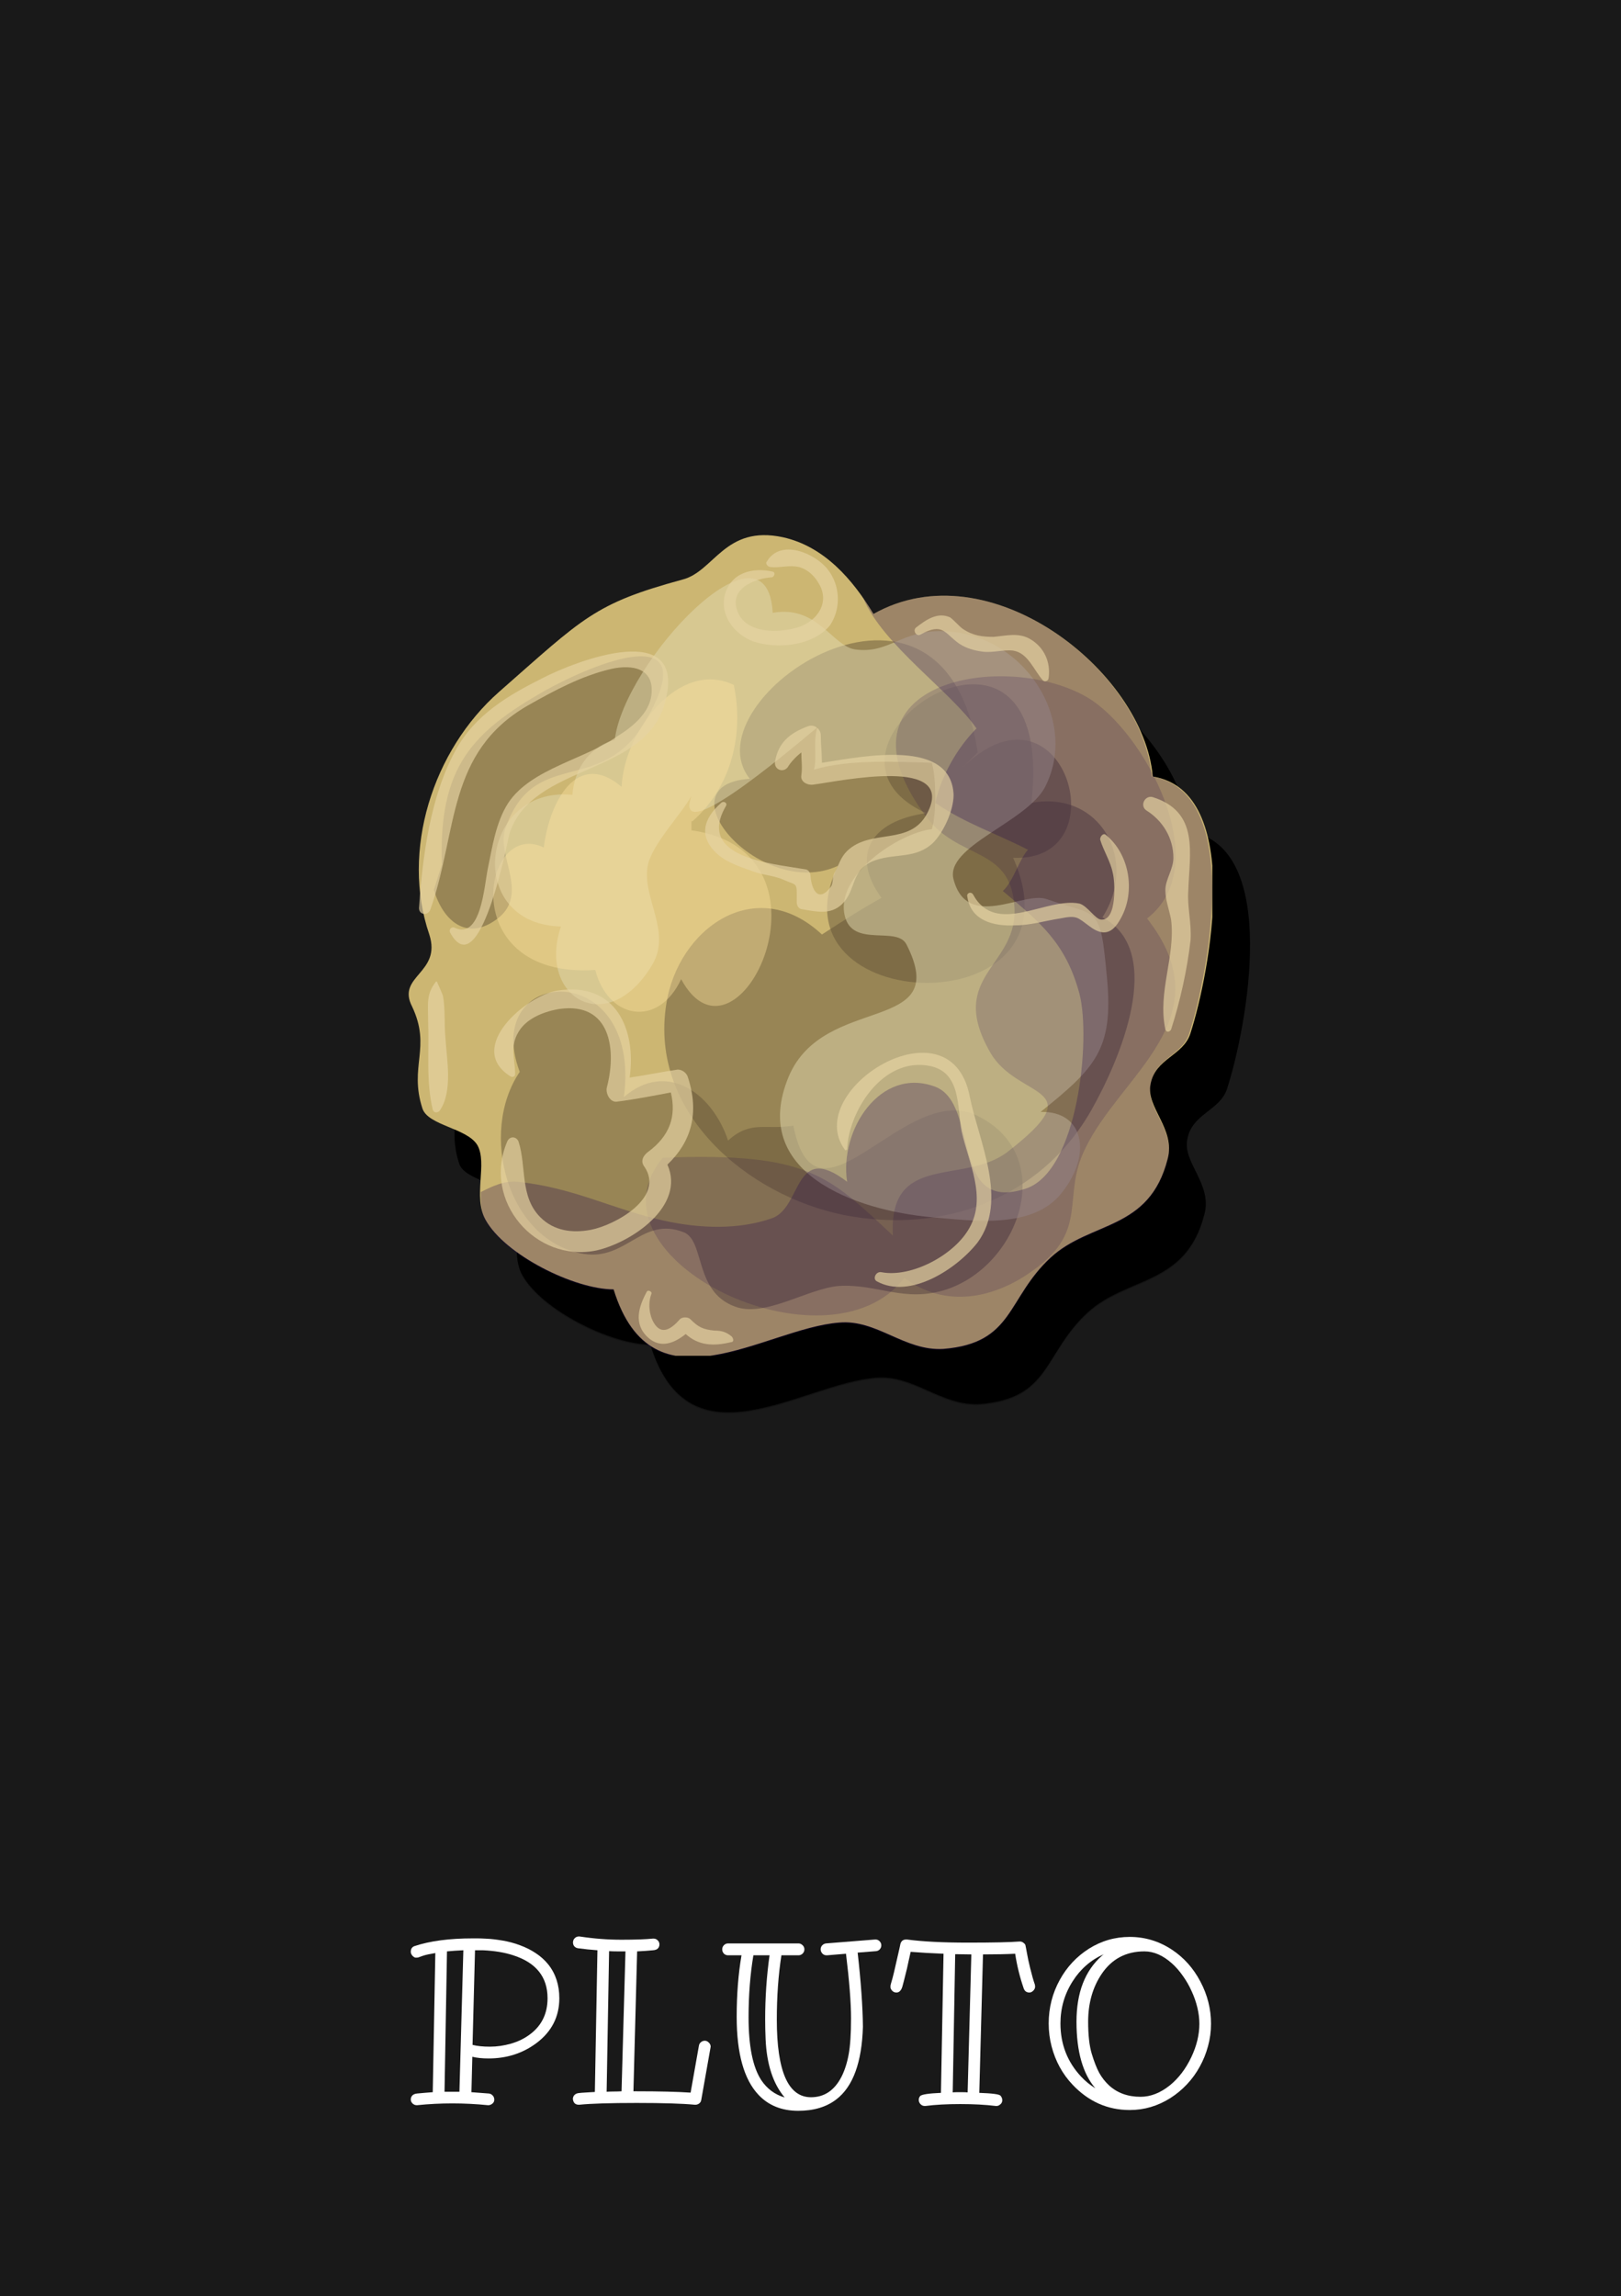 <svg width="706" height="1000" viewBox="0 0 706 1000" fill="none" xmlns="http://www.w3.org/2000/svg">
<path d="M706 0H0V1000H706V0Z" fill="#191919"/>
<g filter="url(#filter0_f_1_881)">
<path d="M396.422 291.402C387.447 276.444 374.983 261.986 357.034 257.997C331.607 252.513 327.12 272.954 313.16 276.444C274.769 286.915 270.282 292.897 233.388 325.305C204.47 350.732 190.51 394.607 202.974 431.003C208.459 447.954 188.516 448.952 195.496 462.413C203.972 480.362 194 488.339 199.983 506.786C202.476 514.265 219.427 515.262 223.915 522.741C228.402 530.718 221.92 545.177 227.405 555.148C235.88 570.604 266.294 585.561 283.245 585.561C300.197 640.405 349.057 602.513 381.464 600.02C397.917 598.524 409.883 612.484 426.835 611.487C457.747 608.994 454.256 589.55 473.701 571.601C491.151 555.647 516.578 560.134 524.556 528.724C528.046 515.761 515.083 506.288 517.077 496.316C519.071 484.849 531.536 483.852 534.527 473.88C543.003 447.456 557.96 368.681 518.074 362.199C514.086 316.33 446.778 262.983 396.422 291.402Z" fill="black"/>
<path opacity="0.5" d="M242.362 490.832C224.413 517.256 236.877 564.621 270.282 570.105C288.729 573.097 295.709 553.652 313.658 560.632C323.131 564.122 318.145 586.558 336.094 593.04C349.057 598.026 368.003 585.063 381.464 584.065C398.416 583.068 409.883 591.544 428.33 585.561C460.738 574.593 476.692 526.729 441.293 509.778C409.883 494.82 371.493 564.621 361.521 514.265C349.057 516.259 343.074 511.772 333.103 520.746C326.122 499.806 306.179 485.846 287.732 501.801C295.709 440.476 224.912 444.464 242.362 490.832Z" fill="black"/>
<path opacity="0.5" d="M441.792 351.729C427.333 253.011 315.154 328.795 342.576 363.197C303.188 365.689 347.561 416.544 380.966 401.088C349.057 467.399 490.154 471.886 457.248 397.598C504.613 399.593 478.687 314.336 434.314 359.208L441.792 351.729Z" fill="black"/>
<path opacity="0.5" d="M204.969 411.558C208.957 425.02 218.929 433.496 231.393 425.02C247.348 414.55 232.39 397.1 235.88 385.632C247.846 348.738 277.262 371.174 296.707 338.766C324.128 292.399 274.769 312.84 253.331 324.806C221.92 342.755 206.963 357.712 208.459 400.59L204.969 411.558Z" fill="black"/>
<path opacity="0.5" d="M419.356 378.154C357.034 349.735 476.692 269.963 465.225 373.667C495.14 368.182 512.091 398.595 496.137 423.524C524.057 438.481 503.615 485.846 491.151 507.783C469.214 546.174 426.336 561.63 383.459 553.154C341.578 544.678 298.701 508.781 306.18 461.416C311.165 428.51 345.068 404.08 373.986 431.003C382.462 425.519 390.937 420.034 399.912 415.048C386.45 396.601 394.926 381.644 419.356 378.154Z" fill="black"/>
<path opacity="0.5" d="M469.214 508.282C492.647 489.336 501.123 481.359 498.131 449.949C495.14 417.541 494.641 423.524 471.707 415.547C461.735 412.057 437.305 429.507 431.322 407.071C427.333 392.613 463.231 382.142 471.208 366.687C486.165 337.271 461.735 299.877 426.835 298.88C408.388 298.382 403.402 308.852 388.445 306.858C378.473 305.362 371.992 287.413 352.547 290.903C350.054 246.031 287.732 312.342 283.744 346.245C274.271 348.738 266.294 357.214 265.296 370.177C224.912 366.188 217.932 426.516 260.311 427.513C249.841 458.424 280.752 476.872 300.197 443.966C308.672 429.507 295.211 414.55 298.202 400.59C300.197 391.615 312.661 378.652 317.148 370.675C309.171 393.61 357.034 353.225 371.992 340.761C369.997 346.744 371.992 354.222 370.496 359.208C385.453 354.721 404.898 355.718 421.849 356.217C423.843 363.197 423.843 378.652 421.849 385.134C407.889 386.63 379.47 405.077 383.957 423.026C387.447 436.986 406.892 427.014 410.88 435.49C430.823 474.877 374.983 456.43 359.527 492.826C342.077 534.707 388.445 551.16 421.849 554.151C439.798 555.647 466.222 559.635 478.687 543.182C491.65 526.729 488.16 507.783 469.214 508.282Z" fill="black"/>
<path opacity="0.27" d="M534.029 473.88C542.504 447.456 557.462 368.681 517.576 362.199C514.086 316.331 446.778 262.983 396.422 291.402C394.926 288.909 393.43 286.416 391.935 284.422C400.41 304.863 430.325 325.305 441.293 341.259C432.818 349.735 425.838 362.199 423.345 373.667C436.308 382.641 450.268 387.128 463.729 394.108C460.239 397.598 457.248 408.068 452.761 412.057C468.715 425.519 480.182 434.493 486.165 456.929C491.151 476.373 485.667 534.208 462.732 541.687C429.328 552.655 442.789 504.792 423.345 497.313C399.413 488.339 381.464 516.259 384.954 538.695C361.521 520.746 365.51 550.162 352.048 554.65C337.59 559.635 321.137 559.137 305.182 555.647C282.746 550.661 265.795 541.188 241.365 538.695C235.382 538.197 230.396 540.689 225.41 543.182C225.41 547.67 225.41 552.157 227.405 555.647C235.88 571.103 266.293 586.06 283.245 586.06C300.197 640.903 349.057 603.011 381.464 600.519C397.917 599.023 409.883 612.983 426.835 611.986C457.746 609.493 454.256 590.048 473.701 572.1C491.151 556.145 516.578 560.632 524.556 529.222C528.046 516.259 515.083 506.786 517.077 496.815C518.573 484.849 531.037 483.852 534.029 473.88Z" fill="black"/>
<path opacity="0.17" d="M304.684 528.225C268.288 572.1 376.479 623.952 409.883 580.576C427.832 594.037 449.271 589.55 466.222 577.085C490.652 559.635 478.188 545.177 488.658 524.236C504.114 491.829 549.484 467.399 515.581 424.023C545.994 400.59 514.085 342.256 489.655 327.798C454.256 306.858 374.983 320.319 419.356 379.65C433.316 398.595 455.752 392.613 457.746 418.04C460.239 444.963 427.832 448.453 447.276 482.356C459.242 503.296 492.647 496.316 454.755 525.732C435.809 540.191 402.903 525.732 404.897 562.128C376.977 536.202 368.501 525.732 304.684 528.225Z" fill="black"/>
<path opacity="0.4" d="M317.647 381.644C334.598 366.687 340.083 343.752 335.596 322.313C311.664 310.846 287.732 342.755 286.735 366.687C267.291 350.234 255.325 373.168 252.832 393.111C225.909 380.148 213.943 450.447 275.268 446.459C280.752 467.897 302.69 471.886 312.661 450.447C337.091 495.818 384.955 395.105 317.148 385.632V381.644H317.647Z" fill="black"/>
<path opacity="0.68" d="M252.333 319.322C237.376 326.801 222.917 335.276 214.442 350.732C203.473 370.675 199.983 397.1 198.487 419.536C198.487 422.527 202.476 423.026 203.473 420.034C215.439 386.131 210.453 351.729 245.852 331.288C257.319 324.806 269.285 318.325 282.248 315.333C291.222 313.339 301.194 314.835 299.698 326.801C298.701 334.778 291.222 340.761 284.741 344.749C270.781 354.721 247.348 358.709 237.376 373.667C231.892 382.142 230.396 393.111 228.402 402.584C226.906 410.063 225.41 433.496 213.943 428.011C212.946 427.513 211.45 428.51 211.949 430.006C224.912 453.937 236.877 391.117 237.875 387.128C247.846 356.217 297.205 362.199 305.681 329.792C315.652 292.897 266.792 311.843 252.333 319.322Z" fill="black"/>
<path opacity="0.68" d="M373.986 356.217C373.986 352.228 373.487 348.239 373.487 344.251C373.487 341.758 370.994 339.265 368.003 340.262C360.026 343.254 355.04 347.242 353.544 355.718C353.046 359.208 357.034 360.704 359.029 358.211C360.524 355.718 363.017 353.225 365.012 351.729C365.012 355.219 365.51 358.211 365.012 361.701C364.513 364.692 368.003 366.188 370.496 365.689C381.963 364.194 432.818 353.225 419.855 378.154C412.376 392.613 395.425 384.635 384.955 394.607C381.963 397.598 381.465 400.59 379.47 404.08C378.473 405.576 378.972 408.567 377.974 410.063C372.49 417.541 369.499 411.558 369 405.576C369 404.08 368.003 402.584 366.507 402.584C352.049 400.091 319.143 397.598 332.106 375.162C333.103 373.667 331.108 372.67 330.111 373.667C322.134 380.647 320.14 388.624 328.616 396.103C333.103 400.091 340.083 402.085 345.567 404.08C349.057 405.077 353.544 405.576 357.034 407.071C363.516 410.063 363.017 407.57 363.017 417.043C363.017 418.538 364.014 420.034 365.51 420.034C371.493 421.031 377.476 422.527 382.462 418.04C389.442 411.558 385.952 402.584 397.419 398.595C406.393 395.604 414.869 398.097 422.348 391.117C426.835 386.63 431.322 377.157 431.322 370.177C430.325 345.746 392.932 353.225 373.986 356.217Z" fill="black"/>
<path opacity="0.68" d="M315.652 493.325C315.154 491.33 313.16 489.835 311.165 489.835C304.185 490.832 297.205 492.328 290.225 493.325C293.217 472.385 284.242 451.444 258.815 455.433C245.353 457.427 218.43 480.362 238.373 492.826C239.37 493.325 240.368 492.826 240.368 491.829C240.368 485.348 237.875 479.863 241.863 473.382C245.353 467.399 253.331 464.407 259.812 463.41C281.749 460.419 284.741 480.86 280.254 497.812C279.755 500.305 281.749 504.293 284.741 503.795C292.718 502.798 300.197 501.302 308.174 499.806C310.667 510.276 307.675 518.752 298.202 525.732C296.208 527.228 294.712 529.721 296.707 532.214C305.681 545.675 283.744 557.641 273.274 559.635C265.296 561.131 257.319 560.134 251.336 554.151C242.362 545.177 245.353 532.214 241.863 521.245C240.866 518.752 237.875 518.752 236.878 521.245C225.909 547.171 249.342 574.094 275.766 568.61C291.222 565.12 314.655 549.165 306.678 531.217C317.148 521.245 320.638 508.781 315.652 493.325Z" fill="black"/>
<path opacity="0.68" d="M376.479 271.957C370.994 264.977 356.037 258.496 350.054 268.467C349.057 269.464 350.553 270.96 351.55 270.96C355.539 271.459 359.527 269.963 364.014 270.96C367.504 271.957 370.496 274.45 372.49 277.94C377.476 285.917 372.49 293.895 364.513 296.886C356.037 299.877 340.581 300.376 337.091 289.906C333.601 280.433 344.57 275.946 352.048 275.447C353.046 275.447 354.043 273.453 352.547 272.954C343.573 270.96 334.1 273.453 331.607 283.424C329.613 292.399 336.094 300.376 344.071 303.368C354.541 306.858 369.997 305.362 377.476 296.387C382.462 288.909 381.963 278.937 376.479 271.957Z" fill="black"/>
<path opacity="0.68" d="M497.632 387.627C496.635 386.63 495.14 388.125 495.14 389.621C496.635 394.607 499.627 399.094 500.624 404.08C501.621 407.57 502.618 425.02 495.638 424.521C493.145 424.521 489.655 418.538 486.165 417.541C471.706 414.55 449.769 432 439.798 413.553C438.801 412.057 436.806 413.054 437.305 414.55C438.801 425.02 448.772 427.513 458.245 427.014C464.726 427.014 471.208 425.02 477.689 424.023C485.168 422.527 485.168 423.524 490.652 427.513C496.635 432 500.624 430.504 504.114 424.023C510.595 412.556 508.103 396.103 497.632 387.627Z" fill="black"/>
<path opacity="0.68" d="M533.53 412.057C534.029 395.604 538.516 377.655 518.074 371.174C514.584 370.177 512.091 375.162 515.581 377.157C522.561 381.644 527.049 389.123 527.049 397.598C527.049 402.584 523.559 407.071 523.559 411.558C523.559 416.046 525.054 419.536 526.051 424.521C528.046 440.476 520.068 455.932 523.559 472.385C524.057 473.88 525.553 473.382 526.051 472.385C530.04 459.92 533.031 446.459 534.527 433.496C535.026 426.017 533.031 419.037 533.53 412.057Z" fill="black"/>
<path opacity="0.68" d="M464.727 302.37C459.741 299.379 454.257 300.875 448.772 301.373C443.786 301.373 439.798 300.875 435.311 297.883C433.316 296.387 431.821 294.393 429.826 292.897C424.342 290.405 419.356 293.895 414.869 297.385C413.373 298.88 415.368 301.373 416.863 300.376C426.835 294.892 427.333 299.877 433.815 304.365C436.806 306.359 440.296 307.356 444.285 307.855C448.274 308.353 453.259 306.858 457.248 307.356C463.729 308.353 466.222 315.832 470.211 320.319C471.208 321.316 472.704 320.319 472.704 319.322C473.701 312.342 470.71 305.86 464.727 302.37Z" fill="black"/>
<path opacity="0.68" d="M334.598 606.003C332.105 604.009 330.111 603.51 327.12 603.51C322.134 603.011 320.14 602.014 316.65 598.524C315.652 597.527 313.16 597.527 312.162 598.524C308.672 602.513 304.185 606.003 300.695 600.02C298.701 596.53 298.202 591.544 299.698 587.556C300.197 586.558 298.202 585.561 297.704 586.558C294.214 593.04 291.721 600.519 298.202 606.501C303.687 611.487 309.67 608.994 314.655 605.006C320.14 609.991 326.621 610.49 334.598 608.496C335.595 608.496 335.595 607 334.598 606.003Z" fill="black"/>
<path opacity="0.68" d="M209.955 475.376C209.456 469.892 209.955 463.41 208.957 457.926C208.957 457.427 206.464 451.943 206.464 451.943C206.464 451.943 206.464 451.444 205.966 451.444C201.479 456.929 202.476 461.416 202.476 468.895C202.974 481.359 201.479 494.821 204.47 507.285C204.969 508.781 206.464 508.781 207.462 507.784C213.445 499.308 210.453 484.849 209.955 475.376Z" fill="black"/>
<path opacity="0.68" d="M438.302 501.302C429.826 458.425 365.011 498.809 383.957 524.735C383.957 525.234 384.456 524.735 384.955 524.735C385.453 508.282 400.41 483.852 421.351 488.339C434.812 491.331 432.818 506.786 434.812 516.758C437.804 530.219 445.781 545.177 438.302 558.638C431.821 570.604 412.875 580.576 399.912 578.083C397.419 577.584 395.923 581.074 397.917 582.071C412.376 590.048 432.818 576.587 441.792 565.12C455.254 546.672 442.291 521.245 438.302 501.302Z" fill="black"/>
</g>
<g clip-path="url(#clip0_1_881)">
<path d="M380.422 267.402C371.447 252.444 358.983 237.986 341.034 233.997C315.607 228.513 311.12 248.954 297.16 252.444C258.769 262.915 254.282 268.897 217.388 301.305C188.47 326.732 174.51 370.607 186.974 407.003C192.459 423.954 172.516 424.952 179.496 438.413C187.972 456.362 178 464.339 183.983 482.786C186.476 490.265 203.427 491.262 207.915 498.741C212.402 506.718 205.92 521.177 211.405 531.148C219.88 546.604 250.294 561.561 267.245 561.561C284.197 616.405 333.057 578.513 365.464 576.02C381.917 574.524 393.883 588.484 410.835 587.487C441.747 584.994 438.256 565.55 457.701 547.601C475.151 531.647 500.578 536.134 508.556 504.724C512.046 491.761 499.083 482.288 501.077 472.316C503.071 460.849 515.536 459.852 518.527 449.88C527.003 423.456 541.96 344.681 502.074 338.199C498.086 292.33 430.778 238.983 380.422 267.402Z" fill="#CCB672"/>
<path opacity="0.5" d="M226.362 466.832C208.413 493.256 220.877 540.621 254.282 546.105C272.729 549.097 279.709 529.652 297.658 536.632C307.131 540.122 302.145 562.558 320.094 569.04C333.057 574.026 352.003 561.063 365.464 560.065C382.416 559.068 393.883 567.544 412.33 561.561C444.738 550.593 460.692 502.729 425.293 485.778C393.883 470.82 355.493 540.621 345.521 490.265C333.057 492.259 327.074 487.772 317.103 496.746C310.122 475.806 290.179 461.846 271.732 477.801C279.709 416.476 208.912 420.464 226.362 466.832Z" fill="#655538"/>
<path opacity="0.5" d="M425.792 327.729C411.333 229.011 299.154 304.795 326.576 339.197C287.188 341.689 331.561 392.544 364.966 377.088C333.057 443.399 474.154 447.886 441.248 373.598C488.613 375.593 462.687 290.336 418.314 335.208L425.792 327.729Z" fill="#655538"/>
<path opacity="0.5" d="M188.969 387.558C192.957 401.02 202.929 409.496 215.393 401.02C231.348 390.55 216.39 373.1 219.88 361.632C231.846 324.738 261.262 347.174 280.707 314.766C308.128 268.399 258.769 288.84 237.331 300.806C205.92 318.755 190.963 333.712 192.459 376.59L188.969 387.558Z" fill="#655538"/>
<path opacity="0.5" d="M403.356 354.154C341.034 325.735 460.692 245.963 449.225 349.667C479.14 344.182 496.091 374.595 480.137 399.524C508.057 414.481 487.615 461.846 475.151 483.783C453.214 522.174 410.336 537.63 367.459 529.154C325.578 520.678 282.701 484.781 290.18 437.416C295.165 404.51 329.068 380.08 357.986 407.003C366.462 401.519 374.937 396.034 383.912 391.048C370.45 372.601 378.926 357.644 403.356 354.154Z" fill="#655538"/>
<path opacity="0.5" d="M453.214 484.282C476.647 465.336 485.123 457.359 482.131 425.949C479.14 393.541 478.641 399.524 455.707 391.547C445.735 388.057 421.305 405.507 415.322 383.071C411.333 368.613 447.231 358.142 455.208 342.687C470.165 313.271 445.735 275.877 410.835 274.88C392.388 274.382 387.402 284.852 372.445 282.858C362.473 281.362 355.992 263.413 336.547 266.903C334.054 222.031 271.732 288.342 267.744 322.245C258.271 324.738 250.294 333.214 249.296 346.177C208.912 342.188 201.932 402.516 244.311 403.513C233.841 434.424 264.752 452.872 284.197 419.966C292.672 405.507 279.211 390.55 282.202 376.59C284.197 367.615 296.661 354.652 301.148 346.675C293.171 369.61 341.034 329.225 355.992 316.761C353.997 322.744 355.992 330.222 354.496 335.208C369.453 330.721 388.898 331.718 405.849 332.217C407.843 339.197 407.843 354.652 405.849 361.134C391.889 362.63 363.47 381.077 367.957 399.026C371.447 412.986 390.892 403.014 394.88 411.49C414.823 450.877 358.983 432.43 343.527 468.826C326.077 510.707 372.445 527.16 405.849 530.151C423.798 531.647 450.222 535.635 462.687 519.182C475.65 502.729 472.16 483.783 453.214 484.282Z" fill="#E3DBB1"/>
<path opacity="0.27" d="M518.029 449.88C526.504 423.456 541.462 344.681 501.576 338.199C498.086 292.331 430.778 238.983 380.422 267.402C378.926 264.909 377.43 262.416 375.935 260.422C384.41 280.863 414.325 301.305 425.293 317.259C416.818 325.735 409.838 338.199 407.345 349.667C420.308 358.641 434.268 363.128 447.729 370.108C444.239 373.598 441.248 384.068 436.761 388.057C452.715 401.519 464.182 410.493 470.165 432.929C475.151 452.373 469.667 510.208 446.732 517.687C413.328 528.655 426.789 480.792 407.345 473.313C383.413 464.339 365.464 492.259 368.954 514.695C345.521 496.746 349.51 526.162 336.048 530.65C321.59 535.635 305.137 535.137 289.182 531.647C266.746 526.661 249.795 517.188 225.365 514.695C219.382 514.197 214.396 516.689 209.41 519.182C209.41 523.67 209.41 528.157 211.405 531.647C219.88 547.103 250.293 562.06 267.245 562.06C284.197 616.903 333.057 579.011 365.464 576.519C381.917 575.023 393.883 588.983 410.835 587.986C441.746 585.493 438.256 566.048 457.701 548.1C475.151 532.145 500.578 536.632 508.556 505.222C512.046 492.259 499.083 482.786 501.077 472.815C502.573 460.849 515.037 459.852 518.029 449.88Z" fill="#21004C"/>
<path opacity="0.17" d="M288.684 504.225C252.288 548.1 360.479 599.952 393.883 556.576C411.832 570.037 433.271 565.55 450.222 553.085C474.652 535.635 462.188 521.177 472.658 500.236C488.114 467.829 533.484 443.399 499.581 400.023C529.994 376.59 498.085 318.256 473.655 303.798C438.256 282.858 358.983 296.319 403.356 355.65C417.316 374.595 439.752 368.613 441.746 394.04C444.239 420.963 411.832 424.453 431.276 458.356C443.242 479.296 476.647 472.316 438.755 501.732C419.809 516.191 386.903 501.732 388.897 538.128C360.977 512.202 352.501 501.732 288.684 504.225Z" fill="#21004C"/>
<path opacity="0.4" d="M301.647 357.644C318.598 342.687 324.083 319.752 319.596 298.313C295.664 286.846 271.732 318.755 270.735 342.687C251.291 326.234 239.325 349.168 236.832 369.111C209.909 356.148 197.943 426.447 259.268 422.459C264.752 443.897 286.69 447.886 296.661 426.447C321.091 471.818 368.955 371.105 301.148 361.632V357.644H301.647Z" fill="#FFE4A1"/>
<path opacity="0.68" d="M236.333 295.322C221.376 302.801 206.917 311.276 198.442 326.732C187.473 346.675 183.983 373.1 182.487 395.536C182.487 398.527 186.476 399.026 187.473 396.034C199.439 362.131 194.453 327.729 229.852 307.288C241.319 300.806 253.285 294.325 266.248 291.333C275.222 289.339 285.194 290.835 283.698 302.801C282.701 310.778 275.222 316.761 268.741 320.749C254.781 330.721 231.348 334.709 221.376 349.667C215.892 358.142 214.396 369.111 212.402 378.584C210.906 386.063 209.41 409.496 197.943 404.011C196.946 403.513 195.45 404.51 195.949 406.006C208.912 429.937 220.877 367.117 221.875 363.128C231.846 332.217 281.205 338.199 289.681 305.792C299.652 268.897 250.792 287.843 236.333 295.322Z" fill="#E6D4A3"/>
<path opacity="0.68" d="M357.986 332.217C357.986 328.228 357.487 324.239 357.487 320.251C357.487 317.758 354.994 315.265 352.003 316.262C344.026 319.254 339.04 323.242 337.544 331.718C337.046 335.208 341.034 336.704 343.029 334.211C344.524 331.718 347.017 329.225 349.012 327.729C349.012 331.219 349.51 334.211 349.012 337.701C348.513 340.692 352.003 342.188 354.496 341.689C365.963 340.194 416.818 329.225 403.855 354.154C396.376 368.613 379.425 360.635 368.955 370.607C365.963 373.598 365.465 376.59 363.47 380.08C362.473 381.576 362.972 384.567 361.974 386.063C356.49 393.541 353.499 387.558 353 381.576C353 380.08 352.003 378.584 350.507 378.584C336.049 376.091 303.143 373.598 316.106 351.162C317.103 349.667 315.108 348.67 314.111 349.667C306.134 356.647 304.14 364.624 312.616 372.103C317.103 376.091 324.083 378.085 329.567 380.08C333.057 381.077 337.544 381.576 341.034 383.071C347.516 386.063 347.017 383.57 347.017 393.043C347.017 394.538 348.014 396.034 349.51 396.034C355.493 397.031 361.476 398.527 366.462 394.04C373.442 387.558 369.952 378.584 381.419 374.595C390.393 371.604 398.869 374.097 406.348 367.117C410.835 362.63 415.322 353.157 415.322 346.177C414.325 321.746 376.932 329.225 357.986 332.217Z" fill="#E6D4A3"/>
<path opacity="0.68" d="M299.652 469.325C299.154 467.33 297.16 465.835 295.165 465.835C288.185 466.832 281.205 468.328 274.225 469.325C277.217 448.385 268.242 427.444 242.815 431.433C229.353 433.427 202.43 456.362 222.373 468.826C223.37 469.325 224.368 468.826 224.368 467.829C224.368 461.348 221.875 455.863 225.863 449.382C229.353 443.399 237.331 440.407 243.812 439.41C265.749 436.419 268.741 456.86 264.254 473.812C263.755 476.305 265.749 480.293 268.741 479.795C276.718 478.798 284.197 477.302 292.174 475.806C294.667 486.276 291.675 494.752 282.202 501.732C280.208 503.228 278.712 505.721 280.707 508.214C289.681 521.675 267.744 533.641 257.274 535.635C249.296 537.131 241.319 536.134 235.336 530.151C226.362 521.177 229.353 508.214 225.863 497.245C224.866 494.752 221.875 494.752 220.878 497.245C209.909 523.171 233.342 550.094 259.766 544.61C275.222 541.12 298.655 525.165 290.678 507.217C301.148 497.245 304.638 484.781 299.652 469.325Z" fill="#E6D4A3"/>
<path opacity="0.68" d="M360.479 247.957C354.994 240.977 340.037 234.496 334.054 244.467C333.057 245.464 334.553 246.96 335.55 246.96C339.539 247.459 343.527 245.963 348.014 246.96C351.504 247.957 354.496 250.45 356.49 253.94C361.476 261.917 356.49 269.895 348.513 272.886C340.037 275.877 324.581 276.376 321.091 265.906C317.601 256.433 328.57 251.946 336.048 251.447C337.046 251.447 338.043 249.453 336.547 248.954C327.573 246.96 318.1 249.453 315.607 259.424C313.613 268.399 320.094 276.376 328.071 279.368C338.541 282.858 353.997 281.362 361.476 272.387C366.462 264.909 365.963 254.937 360.479 247.957Z" fill="#E6D4A3"/>
<path opacity="0.68" d="M481.632 363.627C480.635 362.63 479.14 364.125 479.14 365.621C480.635 370.607 483.627 375.094 484.624 380.08C485.621 383.57 486.618 401.02 479.638 400.521C477.145 400.521 473.655 394.538 470.165 393.541C455.706 390.55 433.769 408 423.798 389.553C422.801 388.057 420.806 389.054 421.305 390.55C422.801 401.02 432.772 403.513 442.245 403.014C448.726 403.014 455.208 401.02 461.689 400.023C469.168 398.527 469.168 399.524 474.652 403.513C480.635 408 484.624 406.504 488.114 400.023C494.595 388.556 492.103 372.103 481.632 363.627Z" fill="#E6D4A3"/>
<path opacity="0.68" d="M517.53 388.057C518.029 371.604 522.516 353.655 502.074 347.174C498.584 346.177 496.091 351.162 499.581 353.157C506.561 357.644 511.049 365.123 511.049 373.598C511.049 378.584 507.559 383.071 507.559 387.558C507.559 392.046 509.054 395.536 510.051 400.521C512.046 416.476 504.068 431.932 507.559 448.385C508.057 449.88 509.553 449.382 510.051 448.385C514.04 435.92 517.031 422.459 518.527 409.496C519.026 402.017 517.031 395.037 517.53 388.057Z" fill="#E6D4A3"/>
<path opacity="0.68" d="M448.727 278.37C443.741 275.379 438.257 276.875 432.772 277.373C427.786 277.373 423.798 276.875 419.311 273.883C417.316 272.387 415.821 270.393 413.826 268.897C408.342 266.405 403.356 269.895 398.869 273.385C397.373 274.88 399.368 277.373 400.863 276.376C410.835 270.892 411.333 275.877 417.815 280.365C420.806 282.359 424.296 283.356 428.285 283.855C432.274 284.353 437.259 282.858 441.248 283.356C447.729 284.353 450.222 291.832 454.211 296.319C455.208 297.316 456.704 296.319 456.704 295.322C457.701 288.342 454.71 281.86 448.727 278.37Z" fill="#E6D4A3"/>
<path opacity="0.68" d="M318.598 582.003C316.105 580.009 314.111 579.51 311.12 579.51C306.134 579.011 304.14 578.014 300.65 574.524C299.652 573.527 297.16 573.527 296.162 574.524C292.672 578.513 288.185 582.003 284.695 576.02C282.701 572.53 282.202 567.544 283.698 563.556C284.197 562.558 282.202 561.561 281.704 562.558C278.214 569.04 275.721 576.519 282.202 582.501C287.687 587.487 293.67 584.994 298.655 581.006C304.14 585.991 310.621 586.49 318.598 584.496C319.595 584.496 319.595 583 318.598 582.003Z" fill="#E6D4A3"/>
<path opacity="0.68" d="M193.955 451.376C193.456 445.892 193.955 439.41 192.957 433.926C192.957 433.427 190.464 427.943 190.464 427.943C190.464 427.943 190.464 427.444 189.966 427.444C185.479 432.929 186.476 437.416 186.476 444.895C186.974 457.359 185.479 470.821 188.47 483.285C188.969 484.781 190.464 484.781 191.462 483.784C197.445 475.308 194.453 460.849 193.955 451.376Z" fill="#E6D4A3"/>
<path opacity="0.68" d="M422.302 477.302C413.826 434.425 349.011 474.809 367.957 500.735C367.957 501.234 368.456 500.735 368.955 500.735C369.453 484.282 384.41 459.852 405.351 464.339C418.812 467.331 416.818 482.786 418.812 492.758C421.804 506.219 429.781 521.177 422.302 534.638C415.821 546.604 396.875 556.576 383.912 554.083C381.419 553.584 379.923 557.074 381.917 558.071C396.376 566.048 416.818 552.587 425.792 541.12C439.254 522.672 426.291 497.245 422.302 477.302Z" fill="#E6D4A3"/>
</g>
<path d="M201.807 849.398C199.072 849.529 196.696 849.691 194.678 849.887L193.604 911.02H200.098L201.807 849.398ZM205.811 890.609C207.829 891.13 210.352 891.391 213.379 891.391C216.406 891.391 219.466 890.951 222.559 890.072C225.684 889.161 228.418 887.826 230.762 886.068C235.905 882.26 238.477 877.003 238.477 870.297C238.477 860.987 233.447 854.737 223.389 851.547C219.678 850.342 215.316 849.626 210.303 849.398H206.885L205.811 890.609ZM212.5 916.879C202.116 915.837 191.846 915.837 181.689 916.879H181.494C180.778 916.879 180.16 916.618 179.639 916.098C179.15 915.609 178.906 915.04 178.906 914.389C178.906 913.738 179.118 913.168 179.541 912.68C179.997 912.191 180.68 911.898 181.592 911.801C182.536 911.703 183.61 911.605 184.814 911.508C186.051 911.41 187.272 911.312 188.477 911.215L189.6 850.619C187.191 851.01 185.4 851.4 184.229 851.791C183.089 852.182 182.406 852.426 182.178 852.523C181.95 852.589 181.592 852.621 181.104 852.621C180.648 852.621 180.16 852.344 179.639 851.791C179.15 851.238 178.906 850.668 178.906 850.082C178.906 848.812 179.443 847.982 180.518 847.592C187.256 845.346 195.719 844.223 205.908 844.223H208.105C208.887 844.223 210.173 844.271 211.963 844.369C213.753 844.434 216.016 844.695 218.75 845.15C221.484 845.606 224.089 846.306 226.562 847.25C229.036 848.161 231.299 849.301 233.35 850.668C235.433 852.035 237.24 853.663 238.77 855.551C241.992 859.587 243.604 864.503 243.604 870.297C243.604 878.337 240.283 884.848 233.643 889.828C227.653 894.288 220.703 896.518 212.793 896.518C210.026 896.518 207.666 896.273 205.713 895.785L205.322 911.215C207.178 911.345 209.733 911.54 212.988 911.801C213.639 911.898 214.176 912.191 214.6 912.68C215.055 913.168 215.283 913.77 215.283 914.486C215.283 915.17 215.007 915.74 214.453 916.195C213.9 916.651 213.314 916.879 212.695 916.879H212.5Z" fill="white"/>
<path d="M272.412 849.887C272.412 849.887 271.224 849.887 268.848 849.887C267.708 849.887 266.52 849.854 265.283 849.789L264.209 911.02C265.251 910.954 266.309 910.922 267.383 910.922C268.49 910.922 269.596 910.889 270.703 910.824L272.412 849.887ZM309.521 891.391L305.42 914.584C305.322 915.235 305.029 915.74 304.541 916.098C304.053 916.488 303.499 916.684 302.881 916.684H302.588C297.249 916.163 288.818 915.902 277.295 915.902C265.706 915.902 257.373 916.163 252.295 916.684H252.1C250.57 916.684 249.707 915.854 249.512 914.193C249.512 913.542 249.723 912.973 250.146 912.484C250.602 911.996 251.221 911.703 252.002 911.605C252.816 911.508 253.825 911.426 255.029 911.361C256.266 911.296 257.617 911.215 259.082 911.117L260.205 849.398C257.406 849.203 254.574 848.91 251.709 848.52C251.058 848.422 250.521 848.129 250.098 847.641C249.707 847.152 249.528 846.55 249.561 845.834C249.626 845.085 249.902 844.499 250.391 844.076C250.879 843.62 251.449 843.393 252.1 843.393H252.393C258.577 844.337 264.648 844.809 270.605 844.809C276.562 844.809 281.169 844.646 284.424 844.32H284.619C285.368 844.32 285.986 844.581 286.475 845.102C286.963 845.59 287.207 846.176 287.207 846.859C287.207 847.543 286.979 848.129 286.523 848.617C286.068 849.073 285.368 849.333 284.424 849.398C282.471 849.594 280.16 849.757 277.49 849.887L275.879 910.824H277.295C287.223 910.824 295.052 911.02 300.781 911.41L304.395 891C304.492 890.349 304.785 889.828 305.273 889.438C305.762 889.014 306.331 888.803 306.982 888.803C307.633 888.803 308.219 889.079 308.74 889.633C309.261 890.154 309.521 890.74 309.521 891.391Z" fill="white"/>
<path d="M328.125 851.596C326.725 859.994 326.025 868.995 326.025 878.598C326.025 891.195 327.865 900.31 331.543 905.941C334.082 909.75 337.484 912.273 341.748 913.51C336.702 907.553 333.936 899.105 333.447 888.168C333.317 885.173 333.252 882.243 333.252 879.379C333.252 870.004 333.887 860.743 335.156 851.596H328.125ZM366.504 904.477C367.904 901.71 368.945 898.454 369.629 894.711C370.312 890.967 370.654 885.743 370.654 879.037C370.654 872.299 369.922 862.924 368.457 850.912L360.254 851.596H359.961C359.245 851.596 358.643 851.335 358.154 850.814C357.666 850.261 357.422 849.659 357.422 849.008C357.422 848.357 357.633 847.787 358.057 847.299C358.512 846.811 359.066 846.518 359.717 846.42L381.152 844.711H381.348C382.031 844.711 382.617 844.971 383.105 845.492C383.594 845.98 383.838 846.566 383.838 847.25C383.838 847.934 383.61 848.52 383.154 849.008C382.731 849.464 382.194 849.724 381.543 849.789L373.535 850.424C374.967 863.087 375.732 873.845 375.83 882.699C375.374 898.227 371.517 908.773 364.258 914.34C359.961 917.66 354.427 919.32 347.656 919.32C340.495 919.32 334.733 917.009 330.371 912.387C324.023 905.681 320.85 894.353 320.85 878.402C320.85 868.702 321.549 859.766 322.949 851.596H317.139C316.39 851.596 315.771 851.352 315.283 850.863C314.795 850.342 314.551 849.724 314.551 849.008C314.551 848.292 314.795 847.689 315.283 847.201C315.771 846.68 316.39 846.42 317.139 846.42H347.754C348.438 846.42 349.04 846.68 349.561 847.201C350.081 847.689 350.342 848.292 350.342 849.008C350.342 849.724 350.081 850.342 349.561 850.863C349.04 851.352 348.438 851.596 347.754 851.596H340.332C338.997 860.124 338.33 869.467 338.33 879.623C338.33 902.149 343.294 913.412 353.223 913.412C359.017 913.412 363.444 910.434 366.504 904.477Z" fill="white"/>
<path d="M423.047 851.205C423.047 851.205 420.703 851.173 416.016 851.107L414.941 911.312C415.495 911.247 416.048 911.215 416.602 911.215C417.643 911.215 418.571 911.215 419.385 911.215C420.199 911.215 420.882 911.247 421.436 911.312L423.047 851.205ZM395.02 844.711C401.79 845.622 410.645 846.078 421.582 846.078C432.52 846.078 440.007 845.915 444.043 845.59H444.238C444.824 845.59 445.361 845.801 445.85 846.225C446.338 846.615 446.598 846.973 446.631 847.299C446.696 847.592 446.777 847.999 446.875 848.52C446.973 849.04 447.103 849.74 447.266 850.619C447.428 851.498 447.624 852.507 447.852 853.646C448.112 854.786 448.389 855.974 448.682 857.211C449.43 860.271 450.114 862.663 450.732 864.389L450.83 865.219C450.83 865.902 450.553 866.505 450 867.025C449.479 867.546 448.926 867.807 448.34 867.807C447.103 867.807 446.273 867.204 445.85 866C444.157 861.085 442.92 856.055 442.139 850.912C438.428 851.107 433.757 851.205 428.125 851.205L426.514 911.508C432.145 911.703 435.221 912.11 435.742 912.729C436.263 913.314 436.523 913.982 436.523 914.73C436.523 915.447 436.247 916.033 435.693 916.488C435.173 916.977 434.619 917.221 434.033 917.221H433.74C429.248 916.667 424.072 916.391 418.213 916.391C412.354 916.391 407.292 916.667 403.027 917.221H402.734C402.018 917.221 401.4 916.944 400.879 916.391C400.391 915.837 400.146 915.235 400.146 914.584C400.146 913.933 400.358 913.363 400.781 912.875C401.465 912.191 404.476 911.736 409.814 911.508L410.938 850.912C405.794 850.717 401.025 850.44 396.631 850.082C396.436 850.961 396.191 852.035 395.898 853.305C395.638 854.574 395.345 855.925 395.02 857.357C393.978 861.589 393.311 864.21 393.018 865.219C392.497 866.944 391.634 867.807 390.43 867.807C389.681 867.807 389.062 867.546 388.574 867.025C388.086 866.472 387.842 866 387.842 865.609V864.828C387.842 864.698 387.972 864.177 388.232 863.266C388.525 862.354 388.916 860.873 389.404 858.822C389.893 856.771 390.332 854.851 390.723 853.061C391.667 848.992 392.139 846.876 392.139 846.713C392.497 845.378 393.327 844.711 394.629 844.711H395.02Z" fill="white"/>
<path d="M477.051 909.506C471.582 903.126 468.848 893.458 468.848 880.502C468.848 867.807 472.575 858.204 480.029 851.693C480.225 851.498 480.469 851.303 480.762 851.107C475.098 853.614 470.557 857.569 467.139 862.973C463.623 868.507 461.865 874.61 461.865 881.283C461.865 890.3 464.86 898.015 470.85 904.428C472.705 906.413 474.772 908.106 477.051 909.506ZM522.363 881.43C522.363 879.118 522.07 876.758 521.484 874.35C520.898 871.908 520.068 869.532 518.994 867.221C517.952 864.877 516.683 862.663 515.186 860.58C513.721 858.464 512.109 856.625 510.352 855.062C506.478 851.612 502.507 849.887 498.438 849.887C490.43 849.887 484.212 853.174 479.785 859.75C475.879 865.577 473.926 872.494 473.926 880.502C473.926 886.361 474.447 891.016 475.488 894.467C476.53 897.917 477.62 900.701 478.76 902.816C479.932 904.9 481.364 906.723 483.057 908.285C486.67 911.573 491.227 913.217 496.729 913.217C501.123 913.217 505.404 911.54 509.57 908.188C513.346 905.095 516.439 901.026 518.848 895.98C521.191 891.033 522.363 886.182 522.363 881.43ZM527.441 881.43C527.441 884.75 527.002 888.005 526.123 891.195C525.277 894.353 524.072 897.331 522.51 900.131C520.98 902.93 519.124 905.486 516.943 907.797C514.762 910.108 512.37 912.094 509.766 913.754C504.264 917.237 498.356 918.979 492.041 918.979C482.373 918.979 474.056 915.284 467.09 907.895C462.728 903.272 459.701 897.738 458.008 891.293C457.161 888.07 456.738 884.734 456.738 881.283C456.738 874.48 458.35 868.148 461.572 862.289C464.665 856.658 468.896 852.133 474.268 848.715C479.704 845.297 485.628 843.588 492.041 843.588C498.649 843.588 504.753 845.427 510.352 849.105C515.592 852.556 519.743 857.195 522.803 863.021C525.895 868.848 527.441 874.984 527.441 881.43Z" fill="white"/>
<defs>
<filter id="filter0_f_1_881" x="153.995" y="217.068" width="430.446" height="438.516" filterUnits="userSpaceOnUse" color-interpolation-filters="sRGB">
<feFlood flood-opacity="0" result="BackgroundImageFix"/>
<feBlend mode="normal" in="SourceGraphic" in2="BackgroundImageFix" result="shape"/>
<feGaussianBlur stdDeviation="20" result="effect1_foregroundBlur_1_881"/>
</filter>
<clipPath id="clip0_1_881">
<rect width="350" height="357.479" fill="white" transform="translate(178 233)"/>
</clipPath>
</defs>
</svg>
